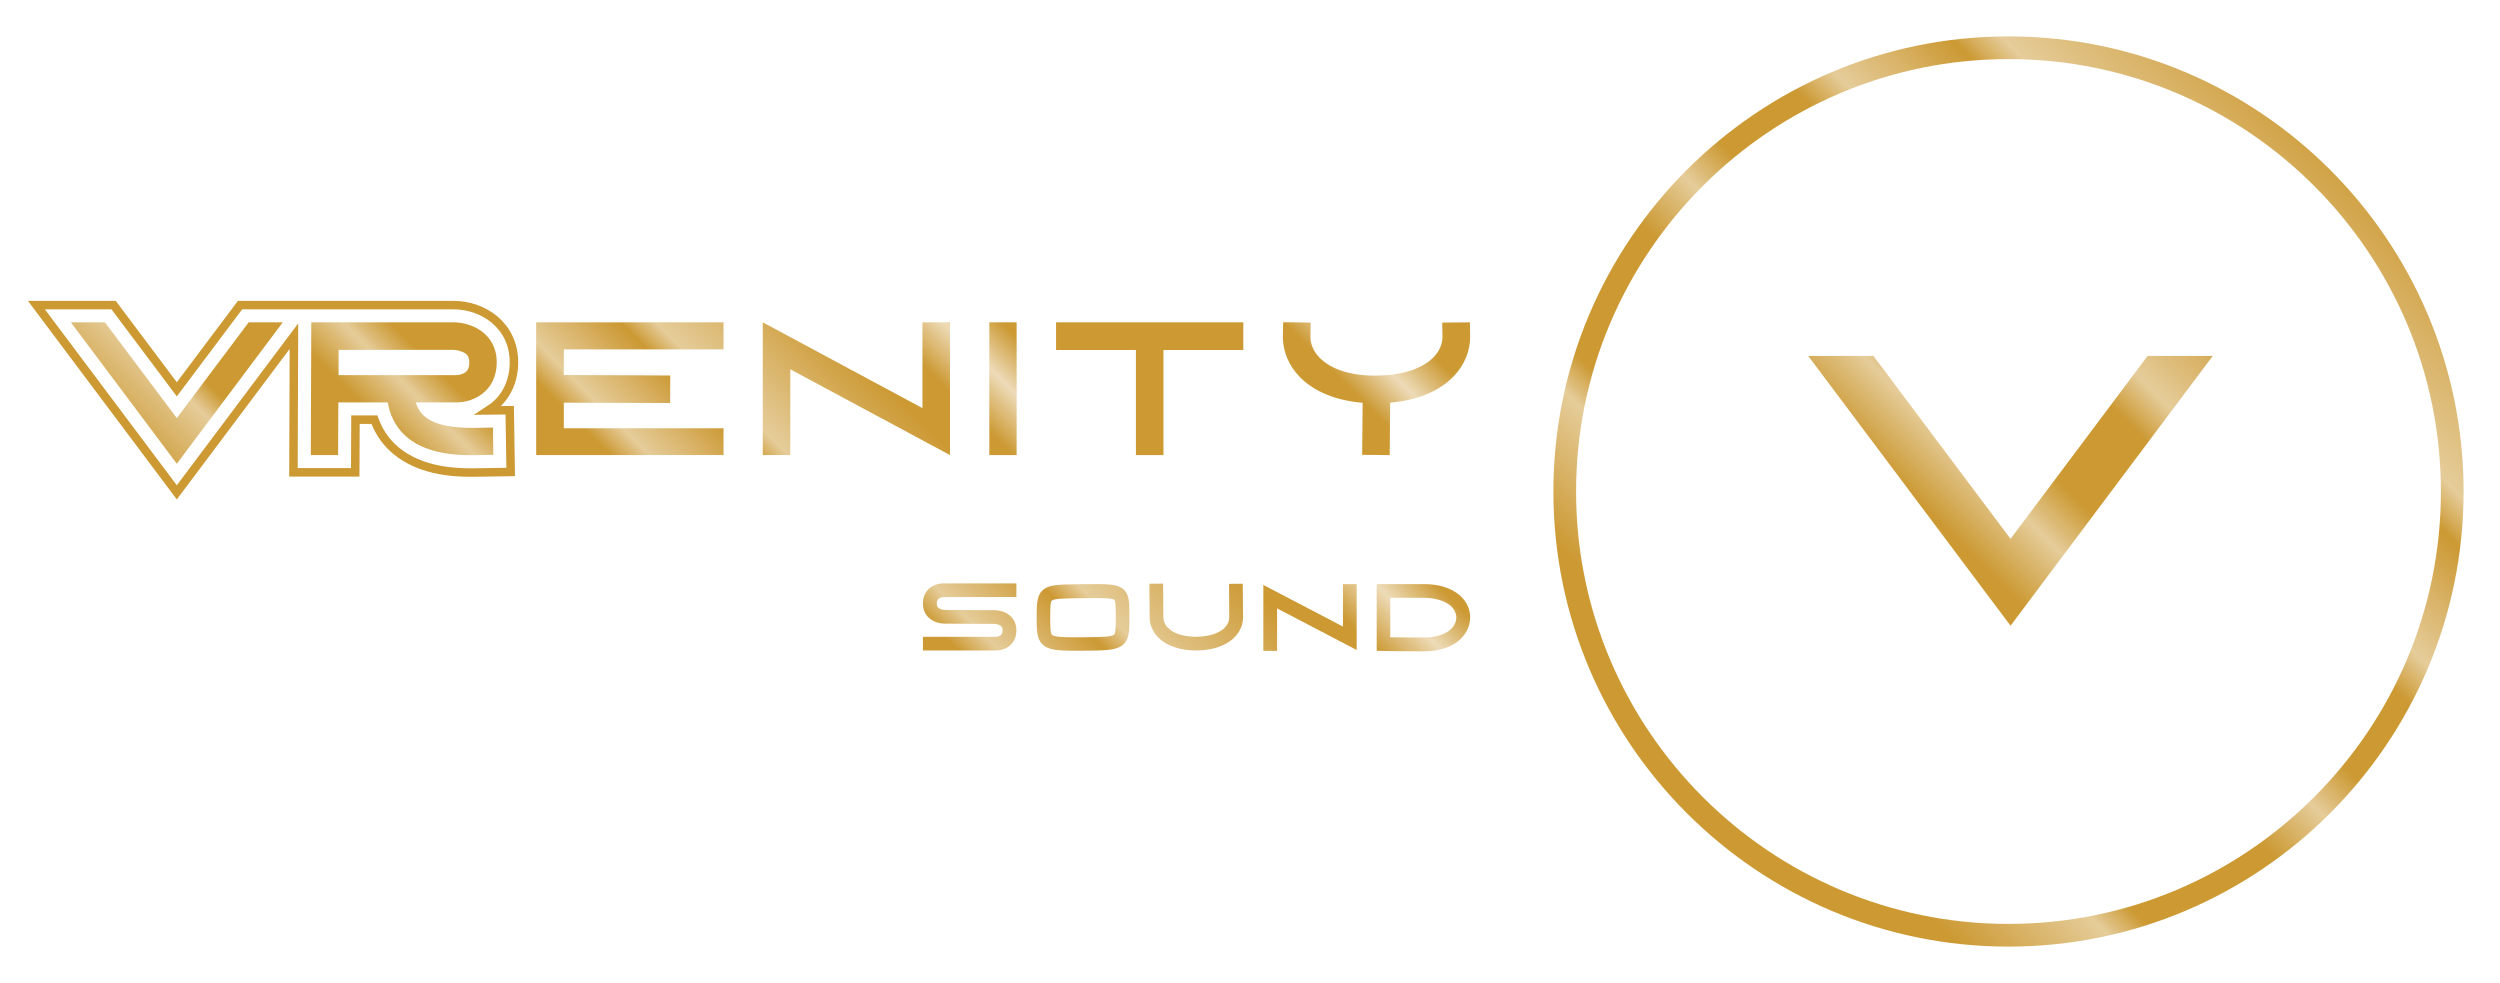 <?xml version="1.0" encoding="utf-8"?>
<!-- Generator: Adobe Illustrator 28.0.0, SVG Export Plug-In . SVG Version: 6.00 Build 0)  -->
<svg version="1.1" xmlns="http://www.w3.org/2000/svg" xmlns:xlink="http://www.w3.org/1999/xlink" x="0px" y="0px"
	 viewBox="0 0 2060 810" style="enable-background:new 0 0 2060 810;" xml:space="preserve">
<style type="text/css">
	.st0{fill:#FFFFFF;}
	.st1{fill:url(#SVGID_1_);}
	.st2{fill:url(#SVGID_00000128445587517160227340000012406204888284229020_);}
	.st3{fill:url(#SVGID_00000112622038164607284140000018330459007668087733_);}
	.st4{fill:url(#SVGID_00000031203578069772209740000013218618228768624557_);}
	.st5{fill:url(#SVGID_00000067931063720575654330000003101300369570532797_);}
	.st6{fill:url(#SVGID_00000022522782222159257410000018289001094279246264_);}
	.st7{fill:url(#SVGID_00000082346624803999797940000014239724976057197962_);}
	.st8{fill:url(#SVGID_00000181053442687733389090000003614345623613937566_);}
	.st9{fill:url(#SVGID_00000080899671801733307150000015748512792810337972_);}
	.st10{fill:url(#SVGID_00000019672516043107085470000012184796010311757752_);}
	.st11{fill:url(#SVGID_00000156574746577856454130000014244424109838944695_);}
	.st12{fill:url(#SVGID_00000162326693920861039570000016057540003082973628_);}
	.st13{fill:url(#SVGID_00000127041431106510325980000004409030243041268145_);}
	.st14{fill:url(#SVGID_00000129922385756857884290000006919158127520491428_);}
	.st15{fill:none;stroke:#CC9933;stroke-width:7;stroke-miterlimit:10;}
</style>
<g id="BKG">
	<rect y="0" class="st0" width="2060" height="810"/>
</g>
<g id="Art">
	<g>
		<linearGradient id="SVGID_1_" gradientUnits="userSpaceOnUse" x1="496.039" y1="811.351" x2="1256.751" y2="50.639">
			<stop  offset="0.107" style="stop-color:#CC9933"/>
			<stop  offset="0.169" style="stop-color:#E5CC99"/>
			<stop  offset="0.188" style="stop-color:#CC9933"/>
			<stop  offset="0.263" style="stop-color:#CC9933"/>
			<stop  offset="0.298" style="stop-color:#E5CC99"/>
			<stop  offset="0.325" style="stop-color:#CC9933"/>
			<stop  offset="0.374" style="stop-color:#CC9933"/>
			<stop  offset="0.396" style="stop-color:#E5CC99"/>
			<stop  offset="0.425" style="stop-color:#D9B368"/>
			<stop  offset="0.454" style="stop-color:#CC9933"/>
			<stop  offset="0.474" style="stop-color:#E5CC99"/>
			<stop  offset="0.568" style="stop-color:#CC9933"/>
			<stop  offset="0.6" style="stop-color:#CC9933"/>
			<stop  offset="0.625" style="stop-color:#E3C68E"/>
			<stop  offset="0.636" style="stop-color:#EDDBB8"/>
			<stop  offset="0.669" style="stop-color:#CC9933"/>
			<stop  offset="0.827" style="stop-color:#CC9933"/>
			<stop  offset="0.859" style="stop-color:#EDDBB8"/>
			<stop  offset="0.893" style="stop-color:#CC9933"/>
			<stop  offset="1" style="stop-color:#CC9933"/>
		</linearGradient>
		<path class="st1" d="M771.9,497.3c0,2.2,0.7,3.4,2.5,4.3c1.9,0.9,3.9,1,4,1l41.2,0.2c7.2,0,17.9,4.4,17.9,16.6
			s-9.9,16.6-16.6,16.6h-60.4v-11.3h60.3c0.5,0,2-0.2,3.2-0.9c1.1-0.6,2.1-1.6,2.1-4.4c0-2.2-0.7-3.4-2.5-4.3c-1.8-0.9-3.9-1-4-1
			l-41.2-0.2v0c-7.2,0-17.9-4.4-17.9-16.6c0-12.2,9.9-16.6,16.6-16.6h60.4V492h-60.3c-0.5,0-2,0.2-3.2,0.9
			C773,493.5,771.9,494.5,771.9,497.3z"/>
		
			<linearGradient id="SVGID_00000134216278139144494520000014610750248225608622_" gradientUnits="userSpaceOnUse" x1="542.92" y1="858.231" x2="1303.631" y2="97.519">
			<stop  offset="0.107" style="stop-color:#CC9933"/>
			<stop  offset="0.169" style="stop-color:#E5CC99"/>
			<stop  offset="0.188" style="stop-color:#CC9933"/>
			<stop  offset="0.263" style="stop-color:#CC9933"/>
			<stop  offset="0.298" style="stop-color:#E5CC99"/>
			<stop  offset="0.325" style="stop-color:#CC9933"/>
			<stop  offset="0.374" style="stop-color:#CC9933"/>
			<stop  offset="0.396" style="stop-color:#E5CC99"/>
			<stop  offset="0.425" style="stop-color:#D9B368"/>
			<stop  offset="0.454" style="stop-color:#CC9933"/>
			<stop  offset="0.474" style="stop-color:#E5CC99"/>
			<stop  offset="0.568" style="stop-color:#CC9933"/>
			<stop  offset="0.6" style="stop-color:#CC9933"/>
			<stop  offset="0.625" style="stop-color:#E3C68E"/>
			<stop  offset="0.636" style="stop-color:#EDDBB8"/>
			<stop  offset="0.669" style="stop-color:#CC9933"/>
			<stop  offset="0.827" style="stop-color:#CC9933"/>
			<stop  offset="0.859" style="stop-color:#EDDBB8"/>
			<stop  offset="0.893" style="stop-color:#CC9933"/>
			<stop  offset="1" style="stop-color:#CC9933"/>
		</linearGradient>
		<path style="fill:url(#SVGID_00000134216278139144494520000014610750248225608622_);" d="M930.6,506.7c0,0.7,0,1.5,0,2.2
			c0,5.7,0,9.8-0.6,13.3c-0.5,3-1.7,7.2-6,10.1c-5.5,3.6-13.6,3.7-31.5,3.9c-2.8,0-5.4,0-7.7,0c-14.2,0-21.3-0.8-25.9-5.3
			c-4.7-4.7-4.7-11.7-4.7-22.2c0-11.7,0.1-18.8,6-23.2c5.1-3.8,12.6-3.9,28.9-4.1l3.3,0c20.3-0.3,28.7-0.4,34,4.8
			C930.7,490.8,930.6,497.1,930.6,506.7z M918.3,494.4c-1.3-1.3-7.3-1.6-15.3-1.6c-3.3,0-6.9,0.1-10.6,0.1l-3.3,0
			c-11.7,0.2-20.1,0.3-22.3,1.9c-1.4,1-1.4,7.1-1.4,14.2c0,6.5,0,12.7,1.4,14.1c2.2,2.2,14.1,2.1,25.6,2c13.2-0.1,22.7-0.2,25.4-2
			c1.6-1.1,1.6-6.5,1.6-14.1c0-0.8,0-1.5,0-2.3C919.3,501.1,919.4,495.4,918.3,494.4z"/>
		
			<linearGradient id="SVGID_00000070809444372269836770000005067601878030755214_" gradientUnits="userSpaceOnUse" x1="584.904" y1="900.216" x2="1345.616" y2="139.504">
			<stop  offset="0.107" style="stop-color:#CC9933"/>
			<stop  offset="0.169" style="stop-color:#E5CC99"/>
			<stop  offset="0.188" style="stop-color:#CC9933"/>
			<stop  offset="0.263" style="stop-color:#CC9933"/>
			<stop  offset="0.298" style="stop-color:#E5CC99"/>
			<stop  offset="0.325" style="stop-color:#CC9933"/>
			<stop  offset="0.374" style="stop-color:#CC9933"/>
			<stop  offset="0.396" style="stop-color:#E5CC99"/>
			<stop  offset="0.425" style="stop-color:#D9B368"/>
			<stop  offset="0.454" style="stop-color:#CC9933"/>
			<stop  offset="0.474" style="stop-color:#E5CC99"/>
			<stop  offset="0.568" style="stop-color:#CC9933"/>
			<stop  offset="0.6" style="stop-color:#CC9933"/>
			<stop  offset="0.625" style="stop-color:#E3C68E"/>
			<stop  offset="0.636" style="stop-color:#EDDBB8"/>
			<stop  offset="0.669" style="stop-color:#CC9933"/>
			<stop  offset="0.827" style="stop-color:#CC9933"/>
			<stop  offset="0.859" style="stop-color:#EDDBB8"/>
			<stop  offset="0.893" style="stop-color:#CC9933"/>
			<stop  offset="1" style="stop-color:#CC9933"/>
		</linearGradient>
		<path style="fill:url(#SVGID_00000070809444372269836770000005067601878030755214_);" d="M1024.3,508.3c0.1,6.1-2.4,12-6.9,16.7
			c-4.8,4.9-14.2,10.8-31.5,11c-0.2,0-0.3,0-0.5,0c-13.1,0-24.1-3.8-30.9-10.6c-4.7-4.7-7.2-10.7-7.2-16.9l-0.2-27.5l11.3-0.1
			l0.2,27.6l0,0.1c0,3.2,1.3,6.3,3.9,8.8c4.7,4.8,13,7.3,23.2,7.3c10.5-0.1,18.8-2.8,23.5-7.5c2.5-2.5,3.7-5.5,3.7-8.6v0l-0.2-27.5
			l11.3-0.1L1024.3,508.3z"/>
		
			<linearGradient id="SVGID_00000022544602459197373740000003036906777514401413_" gradientUnits="userSpaceOnUse" x1="636.444" y1="951.756" x2="1397.156" y2="191.044">
			<stop  offset="0.107" style="stop-color:#CC9933"/>
			<stop  offset="0.169" style="stop-color:#E5CC99"/>
			<stop  offset="0.188" style="stop-color:#CC9933"/>
			<stop  offset="0.263" style="stop-color:#CC9933"/>
			<stop  offset="0.298" style="stop-color:#E5CC99"/>
			<stop  offset="0.325" style="stop-color:#CC9933"/>
			<stop  offset="0.374" style="stop-color:#CC9933"/>
			<stop  offset="0.396" style="stop-color:#E5CC99"/>
			<stop  offset="0.425" style="stop-color:#D9B368"/>
			<stop  offset="0.454" style="stop-color:#CC9933"/>
			<stop  offset="0.474" style="stop-color:#E5CC99"/>
			<stop  offset="0.568" style="stop-color:#CC9933"/>
			<stop  offset="0.6" style="stop-color:#CC9933"/>
			<stop  offset="0.625" style="stop-color:#E3C68E"/>
			<stop  offset="0.636" style="stop-color:#EDDBB8"/>
			<stop  offset="0.669" style="stop-color:#CC9933"/>
			<stop  offset="0.827" style="stop-color:#CC9933"/>
			<stop  offset="0.859" style="stop-color:#EDDBB8"/>
			<stop  offset="0.893" style="stop-color:#CC9933"/>
			<stop  offset="1" style="stop-color:#CC9933"/>
		</linearGradient>
		<path style="fill:url(#SVGID_00000022544602459197373740000003036906777514401413_);" d="M1117.9,481.3v54.3l-65.6-34.3v35h-11.3
			V482l65.6,34.3v-35H1117.9z"/>
		
			<linearGradient id="SVGID_00000098910440701019112700000012122142442307133592_" gradientUnits="userSpaceOnUse" x1="678.781" y1="994.092" x2="1439.492" y2="233.381">
			<stop  offset="0.107" style="stop-color:#CC9933"/>
			<stop  offset="0.169" style="stop-color:#E5CC99"/>
			<stop  offset="0.188" style="stop-color:#CC9933"/>
			<stop  offset="0.263" style="stop-color:#CC9933"/>
			<stop  offset="0.298" style="stop-color:#E5CC99"/>
			<stop  offset="0.325" style="stop-color:#CC9933"/>
			<stop  offset="0.374" style="stop-color:#CC9933"/>
			<stop  offset="0.396" style="stop-color:#E5CC99"/>
			<stop  offset="0.425" style="stop-color:#D9B368"/>
			<stop  offset="0.454" style="stop-color:#CC9933"/>
			<stop  offset="0.474" style="stop-color:#E5CC99"/>
			<stop  offset="0.568" style="stop-color:#CC9933"/>
			<stop  offset="0.6" style="stop-color:#CC9933"/>
			<stop  offset="0.625" style="stop-color:#E3C68E"/>
			<stop  offset="0.636" style="stop-color:#EDDBB8"/>
			<stop  offset="0.669" style="stop-color:#CC9933"/>
			<stop  offset="0.827" style="stop-color:#CC9933"/>
			<stop  offset="0.859" style="stop-color:#EDDBB8"/>
			<stop  offset="0.893" style="stop-color:#CC9933"/>
			<stop  offset="1" style="stop-color:#CC9933"/>
		</linearGradient>
		<path style="fill:url(#SVGID_00000098910440701019112700000012122142442307133592_);" d="M1211.4,508.9
			c-0.1,7.7-3.8,14.7-10.4,19.8c-6.9,5.3-16.6,8-28.1,8c-21.9,0-32.9-0.3-33-0.3l-5.5-0.2v-54.9h38.5c17.3,0,26.6,5.8,31.5,10.7
			C1209,496.7,1211.5,502.7,1211.4,508.9z M1200,508.8c0-3.2-1.3-6.2-3.8-8.8c-4.7-4.7-13-7.4-23.4-7.4h-27.2v32.5
			c5.3,0.1,14.3,0.2,27.2,0.2C1191.5,525.4,1199.9,517.1,1200,508.8z"/>
	</g>
	<g>
		
			<linearGradient id="SVGID_00000023994981677650187660000005627812157412917938_" gradientUnits="userSpaceOnUse" x1="1333.174" y1="726.827" x2="2400.398" y2="-340.398">
			<stop  offset="0.107" style="stop-color:#CC9933"/>
			<stop  offset="0.169" style="stop-color:#E5CC99"/>
			<stop  offset="0.188" style="stop-color:#CC9933"/>
			<stop  offset="0.263" style="stop-color:#CC9933"/>
			<stop  offset="0.298" style="stop-color:#E5CC99"/>
			<stop  offset="0.325" style="stop-color:#CC9933"/>
			<stop  offset="0.374" style="stop-color:#CC9933"/>
			<stop  offset="0.396" style="stop-color:#E5CC99"/>
			<stop  offset="0.425" style="stop-color:#D9B368"/>
			<stop  offset="0.454" style="stop-color:#CC9933"/>
			<stop  offset="0.474" style="stop-color:#E5CC99"/>
			<stop  offset="0.568" style="stop-color:#CC9933"/>
			<stop  offset="0.6" style="stop-color:#CC9933"/>
			<stop  offset="0.625" style="stop-color:#E3C68E"/>
			<stop  offset="0.636" style="stop-color:#EDDBB8"/>
			<stop  offset="0.669" style="stop-color:#CC9933"/>
			<stop  offset="0.827" style="stop-color:#CC9933"/>
			<stop  offset="0.859" style="stop-color:#EDDBB8"/>
			<stop  offset="0.893" style="stop-color:#CC9933"/>
			<stop  offset="1" style="stop-color:#CC9933"/>
		</linearGradient>
		<path style="fill:url(#SVGID_00000023994981677650187660000005627812157412917938_);" d="M1655,30c-206.8,0-375,168.2-375,375
			s168.2,375,375,375s375-168.2,375-375S1861.8,30,1655,30L1655,30z M1655,761.3c-196.5,0-356.3-159.8-356.3-356.3
			S1458.5,48.7,1655,48.7s356.3,159.8,356.3,356.3S1851.5,761.3,1655,761.3L1655,761.3z"/>
		
			<linearGradient id="SVGID_00000075159263586754310060000014033625986002166146_" gradientUnits="userSpaceOnUse" x1="1292.065" y1="685.718" x2="2359.289" y2="-381.507">
			<stop  offset="0.107" style="stop-color:#CC9933"/>
			<stop  offset="0.169" style="stop-color:#E5CC99"/>
			<stop  offset="0.188" style="stop-color:#CC9933"/>
			<stop  offset="0.263" style="stop-color:#CC9933"/>
			<stop  offset="0.298" style="stop-color:#E5CC99"/>
			<stop  offset="0.325" style="stop-color:#CC9933"/>
			<stop  offset="0.374" style="stop-color:#CC9933"/>
			<stop  offset="0.396" style="stop-color:#E5CC99"/>
			<stop  offset="0.425" style="stop-color:#D9B368"/>
			<stop  offset="0.454" style="stop-color:#CC9933"/>
			<stop  offset="0.474" style="stop-color:#E5CC99"/>
			<stop  offset="0.568" style="stop-color:#CC9933"/>
			<stop  offset="0.6" style="stop-color:#CC9933"/>
			<stop  offset="0.625" style="stop-color:#E3C68E"/>
			<stop  offset="0.636" style="stop-color:#EDDBB8"/>
			<stop  offset="0.669" style="stop-color:#CC9933"/>
			<stop  offset="0.827" style="stop-color:#CC9933"/>
			<stop  offset="0.859" style="stop-color:#EDDBB8"/>
			<stop  offset="0.893" style="stop-color:#CC9933"/>
			<stop  offset="1" style="stop-color:#CC9933"/>
		</linearGradient>
		<polygon style="fill:url(#SVGID_00000075159263586754310060000014033625986002166146_);" points="1769.6,293.3 1823.3,293.3 
			1656.7,515.6 1490,293.3 1543.7,293.3 1656.7,444 1769.6,293.3 		"/>
	</g>
	<g>
		
			<linearGradient id="SVGID_00000050639756675311734910000001004970713829710266_" gradientUnits="userSpaceOnUse" x1="2.811" y1="423.097" x2="735.734" y2="-309.826">
			<stop  offset="0.107" style="stop-color:#CC9933"/>
			<stop  offset="0.169" style="stop-color:#E5CC99"/>
			<stop  offset="0.188" style="stop-color:#CC9933"/>
			<stop  offset="0.263" style="stop-color:#CC9933"/>
			<stop  offset="0.298" style="stop-color:#E5CC99"/>
			<stop  offset="0.325" style="stop-color:#CC9933"/>
			<stop  offset="0.374" style="stop-color:#CC9933"/>
			<stop  offset="0.396" style="stop-color:#E5CC99"/>
			<stop  offset="0.425" style="stop-color:#D9B368"/>
			<stop  offset="0.454" style="stop-color:#CC9933"/>
			<stop  offset="0.474" style="stop-color:#E5CC99"/>
			<stop  offset="0.568" style="stop-color:#CC9933"/>
			<stop  offset="0.6" style="stop-color:#CC9933"/>
			<stop  offset="0.625" style="stop-color:#E3C68E"/>
			<stop  offset="0.636" style="stop-color:#EDDBB8"/>
			<stop  offset="0.669" style="stop-color:#CC9933"/>
			<stop  offset="0.827" style="stop-color:#CC9933"/>
			<stop  offset="0.859" style="stop-color:#EDDBB8"/>
			<stop  offset="0.893" style="stop-color:#CC9933"/>
			<stop  offset="1" style="stop-color:#CC9933"/>
		</linearGradient>
		<polygon style="fill:url(#SVGID_00000050639756675311734910000001004970713829710266_);" points="204.9,265.6 233,265.6 
			145.7,382.1 58.4,265.6 86.5,265.6 145.7,344.5 204.9,265.6 		"/>
		
			<linearGradient id="SVGID_00000109717952571515979480000004920125647122123926_" gradientUnits="userSpaceOnUse" x1="115.716" y1="536.003" x2="848.639" y2="-196.921">
			<stop  offset="0.107" style="stop-color:#CC9933"/>
			<stop  offset="0.169" style="stop-color:#E5CC99"/>
			<stop  offset="0.188" style="stop-color:#CC9933"/>
			<stop  offset="0.263" style="stop-color:#CC9933"/>
			<stop  offset="0.298" style="stop-color:#E5CC99"/>
			<stop  offset="0.325" style="stop-color:#CC9933"/>
			<stop  offset="0.374" style="stop-color:#CC9933"/>
			<stop  offset="0.396" style="stop-color:#E5CC99"/>
			<stop  offset="0.425" style="stop-color:#D9B368"/>
			<stop  offset="0.454" style="stop-color:#CC9933"/>
			<stop  offset="0.474" style="stop-color:#E5CC99"/>
			<stop  offset="0.568" style="stop-color:#CC9933"/>
			<stop  offset="0.6" style="stop-color:#CC9933"/>
			<stop  offset="0.625" style="stop-color:#E3C68E"/>
			<stop  offset="0.636" style="stop-color:#EDDBB8"/>
			<stop  offset="0.669" style="stop-color:#CC9933"/>
			<stop  offset="0.827" style="stop-color:#CC9933"/>
			<stop  offset="0.859" style="stop-color:#EDDBB8"/>
			<stop  offset="0.893" style="stop-color:#CC9933"/>
			<stop  offset="1" style="stop-color:#CC9933"/>
		</linearGradient>
		<path style="fill:url(#SVGID_00000109717952571515979480000004920125647122123926_);" d="M394.9,352.5l11.3-0.2l0.3,22.5
			l-11.3,0.2c-1.8,0-3.7,0.1-5.9,0.1c-15.6,0-40.7-1.6-56.5-17.2c-7-6.9-11.5-15.8-13.3-26.3h-40.7l-0.2,43.4h-22.5l0.4-109.4h117.3
			c14.3,0,35.5,8.8,35.5,33c0,24.2-19.7,33-33,33h-33.7c1.2,4.1,3.2,7.5,6,10.3C359.9,353.1,383.5,352.7,394.9,352.5L394.9,352.5
			L394.9,352.5z M279,309.1l97.2,0c1,0,3.9-0.4,6.3-1.7c2.1-1.2,4.2-3.1,4.2-8.7c0-4.5-1.5-7-5.5-8.7c-3.6-1.6-7.5-1.7-7.5-1.7H279
			L279,309.1L279,309.1z"/>
		
			<linearGradient id="SVGID_00000129200328304038077710000016569391843667941770_" gradientUnits="userSpaceOnUse" x1="209.506" y1="629.793" x2="942.429" y2="-103.131">
			<stop  offset="0.107" style="stop-color:#CC9933"/>
			<stop  offset="0.169" style="stop-color:#E5CC99"/>
			<stop  offset="0.188" style="stop-color:#CC9933"/>
			<stop  offset="0.263" style="stop-color:#CC9933"/>
			<stop  offset="0.298" style="stop-color:#E5CC99"/>
			<stop  offset="0.325" style="stop-color:#CC9933"/>
			<stop  offset="0.374" style="stop-color:#CC9933"/>
			<stop  offset="0.396" style="stop-color:#E5CC99"/>
			<stop  offset="0.425" style="stop-color:#D9B368"/>
			<stop  offset="0.454" style="stop-color:#CC9933"/>
			<stop  offset="0.474" style="stop-color:#E5CC99"/>
			<stop  offset="0.568" style="stop-color:#CC9933"/>
			<stop  offset="0.6" style="stop-color:#CC9933"/>
			<stop  offset="0.625" style="stop-color:#E3C68E"/>
			<stop  offset="0.636" style="stop-color:#EDDBB8"/>
			<stop  offset="0.669" style="stop-color:#CC9933"/>
			<stop  offset="0.827" style="stop-color:#CC9933"/>
			<stop  offset="0.859" style="stop-color:#EDDBB8"/>
			<stop  offset="0.893" style="stop-color:#CC9933"/>
			<stop  offset="1" style="stop-color:#CC9933"/>
		</linearGradient>
		<polygon style="fill:url(#SVGID_00000129200328304038077710000016569391843667941770_);" points="596.2,287.9 464.6,287.9 
			464.6,309 552.3,309.4 552.2,332.1 464.6,331.8 464.6,352.9 596.2,352.9 596.2,375 441.8,375 441.8,265.6 596.2,265.6 
			596.2,287.9 596.2,287.9 		"/>
		
			<linearGradient id="SVGID_00000079450668098833733270000015882734057472162987_" gradientUnits="userSpaceOnUse" x1="302.846" y1="723.132" x2="1035.769" y2="-9.791">
			<stop  offset="0.107" style="stop-color:#CC9933"/>
			<stop  offset="0.169" style="stop-color:#E5CC99"/>
			<stop  offset="0.188" style="stop-color:#CC9933"/>
			<stop  offset="0.263" style="stop-color:#CC9933"/>
			<stop  offset="0.298" style="stop-color:#E5CC99"/>
			<stop  offset="0.325" style="stop-color:#CC9933"/>
			<stop  offset="0.374" style="stop-color:#CC9933"/>
			<stop  offset="0.396" style="stop-color:#E5CC99"/>
			<stop  offset="0.425" style="stop-color:#D9B368"/>
			<stop  offset="0.454" style="stop-color:#CC9933"/>
			<stop  offset="0.474" style="stop-color:#E5CC99"/>
			<stop  offset="0.568" style="stop-color:#CC9933"/>
			<stop  offset="0.6" style="stop-color:#CC9933"/>
			<stop  offset="0.625" style="stop-color:#E3C68E"/>
			<stop  offset="0.636" style="stop-color:#EDDBB8"/>
			<stop  offset="0.669" style="stop-color:#CC9933"/>
			<stop  offset="0.827" style="stop-color:#CC9933"/>
			<stop  offset="0.859" style="stop-color:#EDDBB8"/>
			<stop  offset="0.893" style="stop-color:#CC9933"/>
			<stop  offset="1" style="stop-color:#CC9933"/>
		</linearGradient>
		<polygon style="fill:url(#SVGID_00000079450668098833733270000015882734057472162987_);" points="760.1,265.6 782.8,265.6 
			782.8,375 651.2,304.3 651.2,375 628.5,375 628.5,265.6 760.1,336.3 760.1,265.6 760.1,265.6 		"/>
		
			<linearGradient id="SVGID_00000078020694253631052020000007765579147928334526_" gradientUnits="userSpaceOnUse" x1="363.233" y1="783.52" x2="1096.156" y2="50.596">
			<stop  offset="0.107" style="stop-color:#CC9933"/>
			<stop  offset="0.169" style="stop-color:#E5CC99"/>
			<stop  offset="0.188" style="stop-color:#CC9933"/>
			<stop  offset="0.263" style="stop-color:#CC9933"/>
			<stop  offset="0.298" style="stop-color:#E5CC99"/>
			<stop  offset="0.325" style="stop-color:#CC9933"/>
			<stop  offset="0.374" style="stop-color:#CC9933"/>
			<stop  offset="0.396" style="stop-color:#E5CC99"/>
			<stop  offset="0.425" style="stop-color:#D9B368"/>
			<stop  offset="0.454" style="stop-color:#CC9933"/>
			<stop  offset="0.474" style="stop-color:#E5CC99"/>
			<stop  offset="0.568" style="stop-color:#CC9933"/>
			<stop  offset="0.6" style="stop-color:#CC9933"/>
			<stop  offset="0.625" style="stop-color:#E3C68E"/>
			<stop  offset="0.636" style="stop-color:#EDDBB8"/>
			<stop  offset="0.669" style="stop-color:#CC9933"/>
			<stop  offset="0.827" style="stop-color:#CC9933"/>
			<stop  offset="0.859" style="stop-color:#EDDBB8"/>
			<stop  offset="0.893" style="stop-color:#CC9933"/>
			<stop  offset="1" style="stop-color:#CC9933"/>
		</linearGradient>
		
			<rect x="815.2" y="265.6" style="fill:url(#SVGID_00000078020694253631052020000007765579147928334526_);" width="22.5" height="109.4"/>
		
			<linearGradient id="SVGID_00000070118766381963689780000009496783753484059808_" gradientUnits="userSpaceOnUse" x1="407.234" y1="827.52" x2="1140.157" y2="94.597">
			<stop  offset="0.107" style="stop-color:#CC9933"/>
			<stop  offset="0.169" style="stop-color:#E5CC99"/>
			<stop  offset="0.188" style="stop-color:#CC9933"/>
			<stop  offset="0.263" style="stop-color:#CC9933"/>
			<stop  offset="0.298" style="stop-color:#E5CC99"/>
			<stop  offset="0.325" style="stop-color:#CC9933"/>
			<stop  offset="0.374" style="stop-color:#CC9933"/>
			<stop  offset="0.396" style="stop-color:#E5CC99"/>
			<stop  offset="0.425" style="stop-color:#D9B368"/>
			<stop  offset="0.454" style="stop-color:#CC9933"/>
			<stop  offset="0.474" style="stop-color:#E5CC99"/>
			<stop  offset="0.568" style="stop-color:#CC9933"/>
			<stop  offset="0.6" style="stop-color:#CC9933"/>
			<stop  offset="0.625" style="stop-color:#E3C68E"/>
			<stop  offset="0.636" style="stop-color:#EDDBB8"/>
			<stop  offset="0.669" style="stop-color:#CC9933"/>
			<stop  offset="0.827" style="stop-color:#CC9933"/>
			<stop  offset="0.859" style="stop-color:#EDDBB8"/>
			<stop  offset="0.893" style="stop-color:#CC9933"/>
			<stop  offset="1" style="stop-color:#CC9933"/>
		</linearGradient>
		<polygon style="fill:url(#SVGID_00000070118766381963689780000009496783753484059808_);" points="870.2,265.6 1024.5,265.6 
			1024.5,288.4 958.7,288.4 958.7,375 936,375 936,288.4 870.2,288.4 870.2,265.6 870.2,265.6 		"/>
		
			<linearGradient id="SVGID_00000029022114707624286060000007874739705902503832_" gradientUnits="userSpaceOnUse" x1="500.635" y1="920.921" x2="1233.558" y2="187.998">
			<stop  offset="0.107" style="stop-color:#CC9933"/>
			<stop  offset="0.169" style="stop-color:#E5CC99"/>
			<stop  offset="0.188" style="stop-color:#CC9933"/>
			<stop  offset="0.263" style="stop-color:#CC9933"/>
			<stop  offset="0.298" style="stop-color:#E5CC99"/>
			<stop  offset="0.325" style="stop-color:#CC9933"/>
			<stop  offset="0.374" style="stop-color:#CC9933"/>
			<stop  offset="0.396" style="stop-color:#E5CC99"/>
			<stop  offset="0.425" style="stop-color:#D9B368"/>
			<stop  offset="0.454" style="stop-color:#CC9933"/>
			<stop  offset="0.474" style="stop-color:#E5CC99"/>
			<stop  offset="0.568" style="stop-color:#CC9933"/>
			<stop  offset="0.6" style="stop-color:#CC9933"/>
			<stop  offset="0.625" style="stop-color:#E3C68E"/>
			<stop  offset="0.636" style="stop-color:#EDDBB8"/>
			<stop  offset="0.669" style="stop-color:#CC9933"/>
			<stop  offset="0.827" style="stop-color:#CC9933"/>
			<stop  offset="0.859" style="stop-color:#EDDBB8"/>
			<stop  offset="0.893" style="stop-color:#CC9933"/>
			<stop  offset="1" style="stop-color:#CC9933"/>
		</linearGradient>
		<path style="fill:url(#SVGID_00000029022114707624286060000007874739705902503832_);" d="M1211.2,265.6l0.2,11.4
			c0.2,12.2-4.8,24.1-13.9,33.4c-8.6,8.8-24.3,19-52,21.4l-0.4,43.2l-22.7-0.2l0.4-42.9c-21.6-1.8-39.6-9-51.4-20.9
			c-9.4-9.5-14.5-21.6-14.3-34.1l0.2-11.4l22.7,0.3l-0.2,11.4c-0.1,6.4,2.6,12.5,7.7,17.7c9.5,9.6,26.1,14.8,46.6,14.6
			c21-0.2,37.7-5.5,47.1-15.1c4.9-5,7.5-11,7.4-17.2l-0.2-11.4L1211.2,265.6L1211.2,265.6z"/>
	</g>
</g>
<g id="VR_Outline">
	<path class="st15" d="M402.5,338.2c1.4-0.9,2.8-1.9,4.1-2.9c10.9-8.6,16.9-21.7,16.9-36.7c0-30.7-25.6-47.2-49.7-47.2H261.4h-19.1
		h-44.5l-52.1,69.4l-52.1-69.4H30l115.7,154.3L242.2,277l-0.4,112.2h50.9l0.2-43.4h15.6c3.1,8.5,7.8,16,14.2,22.3
		c8.9,8.7,20.7,14.8,35.1,18.2c12.1,2.8,23.7,3.1,31.4,3.1c2.2,0,4.2,0,6.1-0.1l25.5-0.4l-0.8-50.9L402.5,338.2z"/>
</g>
</svg>
